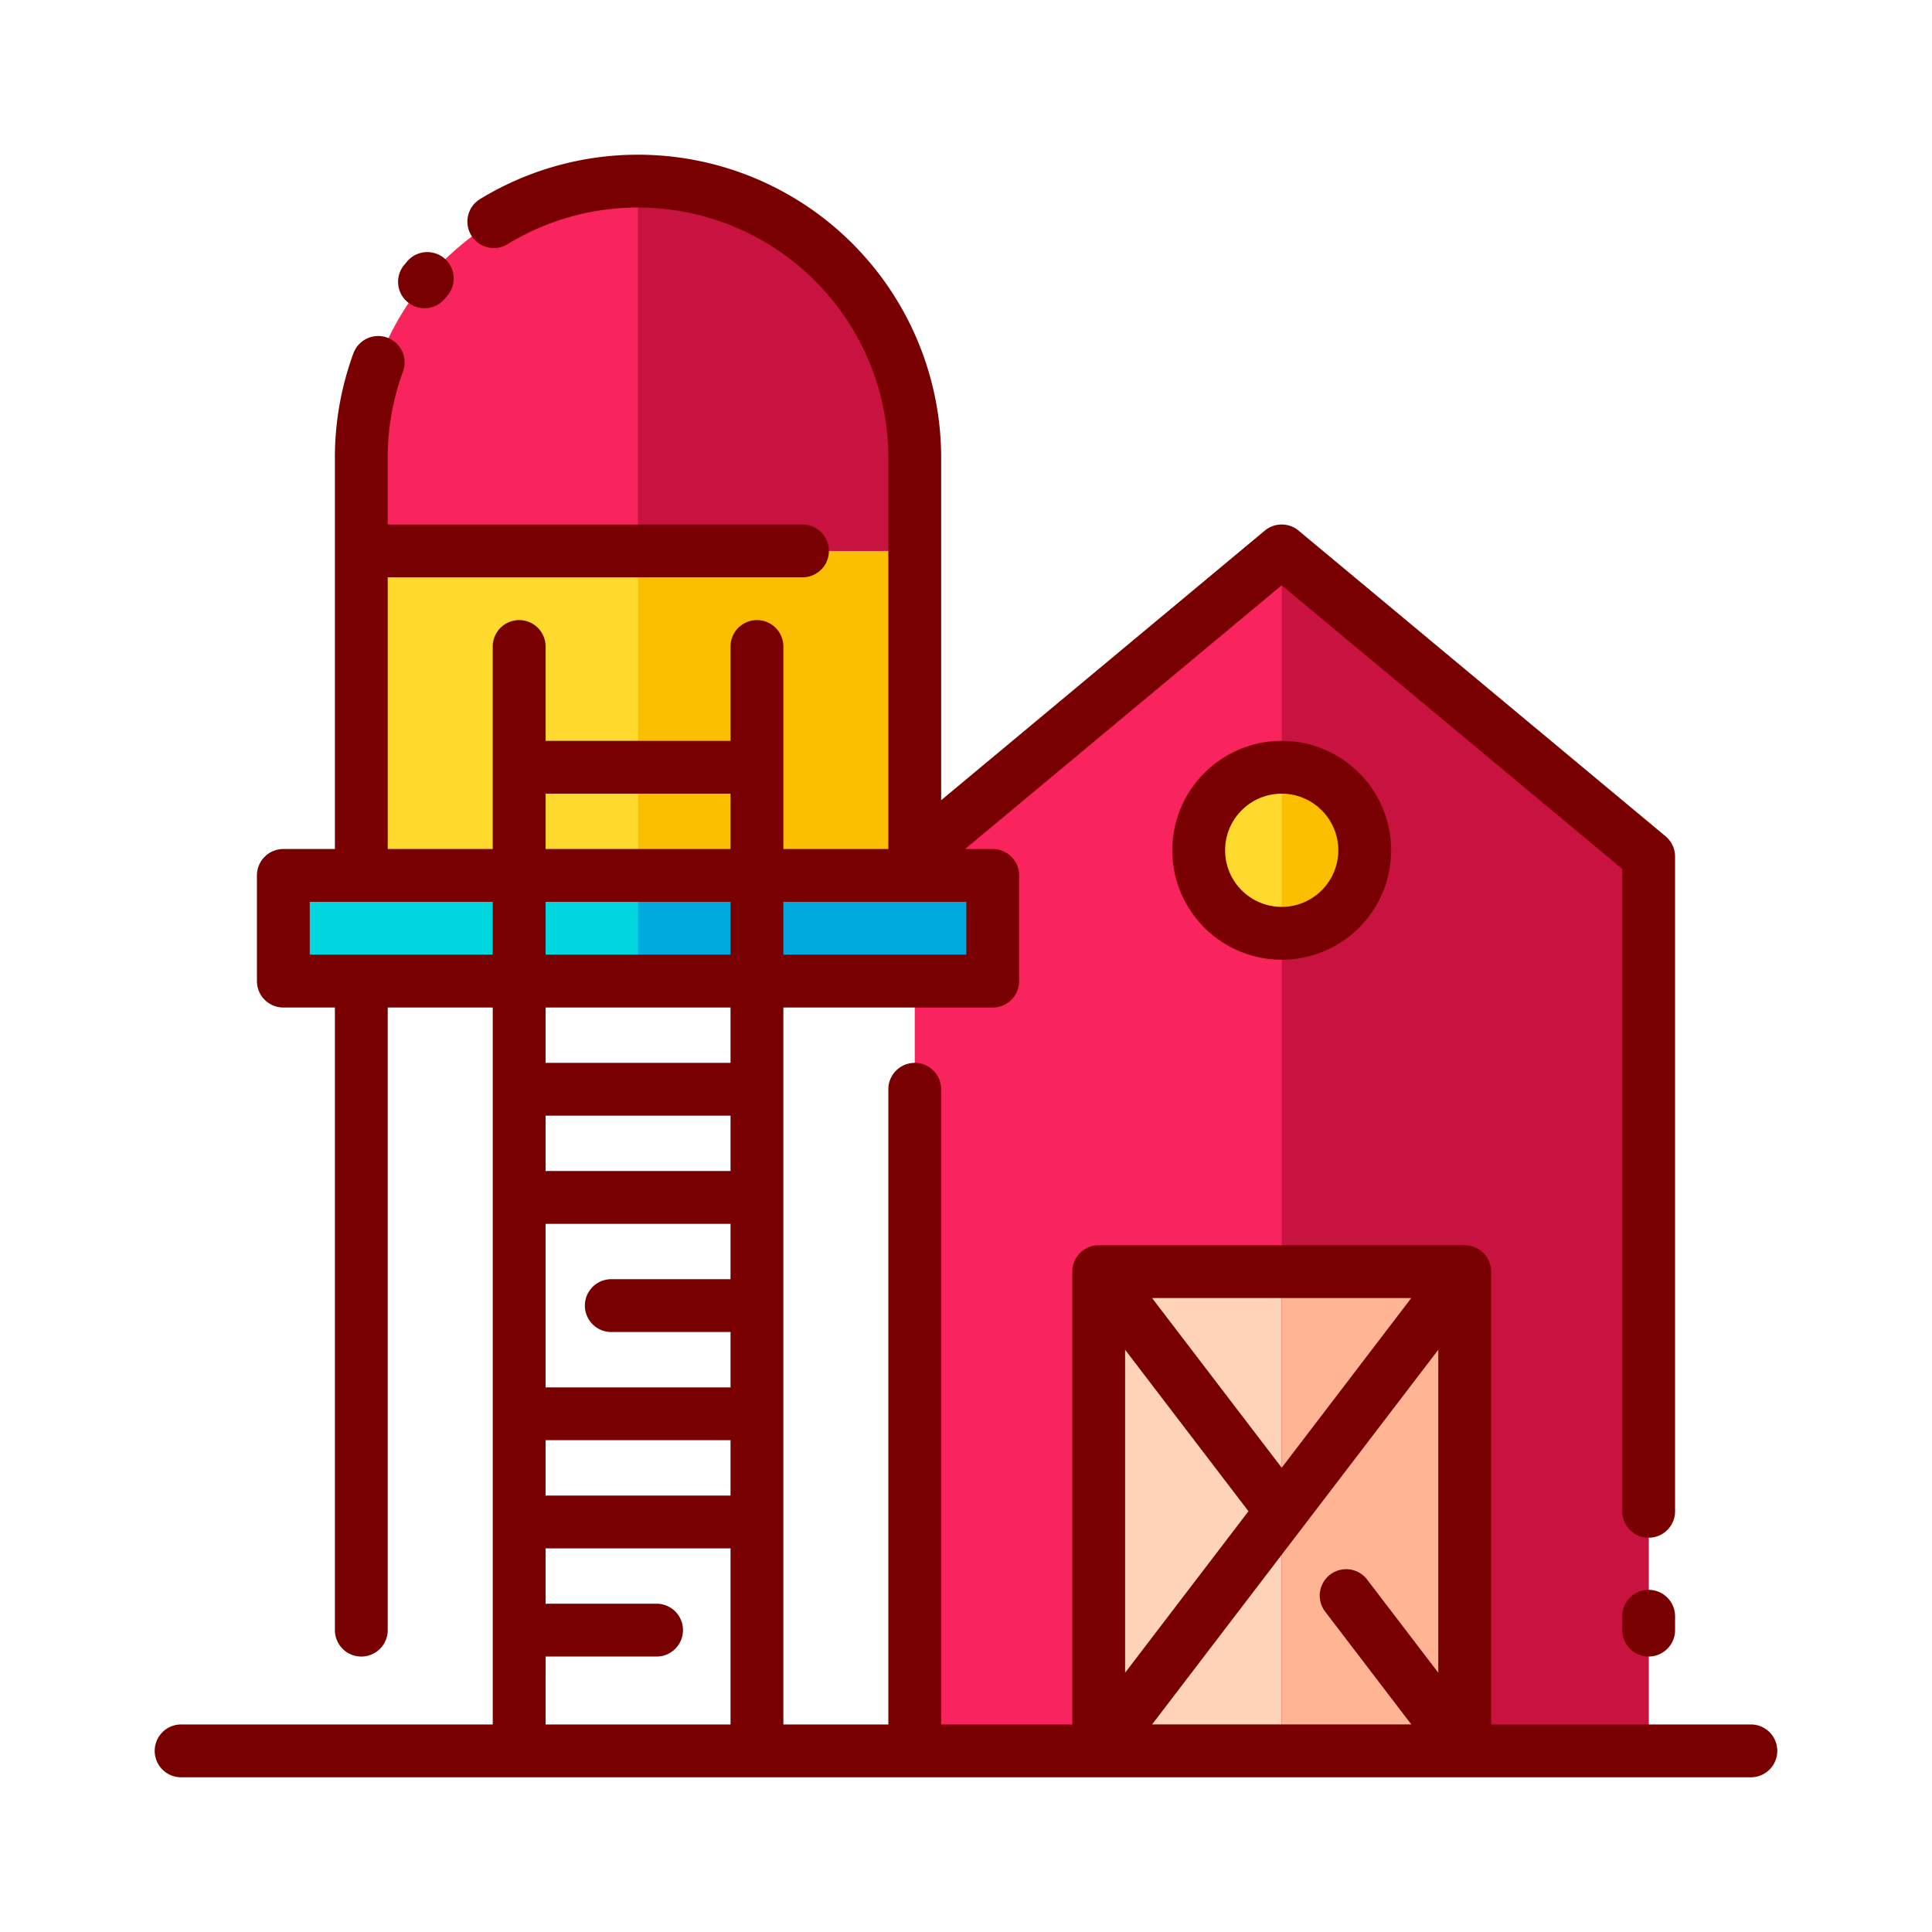 <svg id="Layer_1" data-name="Layer 1" xmlns="http://www.w3.org/2000/svg" viewBox="0 0 128 128"><title>SILO</title><path d="M42.272,12h0A18.333,18.333,0,0,1,60.6,30.333V58a0,0,0,0,1,0,0H23.938a0,0,0,0,1,0,0V30.333A18.333,18.333,0,0,1,42.272,12Z" style="fill:#ffd92d"/><path d="M60.6,58V30.333A18.333,18.333,0,0,0,42.272,12V58Z" style="fill:#fcbe00"/><polygon points="84.916 36.5 60.605 56.75 60.605 116 109.228 116 109.228 56.75 84.916 36.5" style="fill:#f9235e"/><rect x="72.79" y="84.25" width="24.25" height="31.75" style="fill:#ffd3b7"/><polygon points="84.915 36.501 84.915 116 109.228 116 109.228 56.75 84.916 36.5 84.915 36.501" style="fill:#c81341"/><rect x="84.915" y="84.25" width="12.125" height="31.75" style="fill:#ffb594"/><path d="M42.272,12A18.333,18.333,0,0,0,23.938,30.333V36.5H60.6V30.333A18.333,18.333,0,0,0,42.272,12Z" style="fill:#f9235e"/><circle cx="84.916" cy="56.333" r="5.5" style="fill:#ffd92d"/><rect x="18.773" y="58" width="46.998" height="7" style="fill:#00d6de"/><path d="M84.916,50.833h0v11h0a5.5,5.5,0,0,0,0-11Z" style="fill:#fcbe00"/><path d="M60.6,36.5V30.333A18.333,18.333,0,0,0,42.272,12V36.5Z" style="fill:#c81341"/><rect x="42.272" y="58" width="23.499" height="7" style="fill:#00a9de"/><path d="M116,114.25H98.791v-30a1.75,1.75,0,0,0-1.75-1.75H72.791a1.75,1.75,0,0,0-1.75,1.75v30H62.355V72.167a1.75,1.75,0,0,0-3.5,0V114.25H51.9V66.75H65.771A1.75,1.75,0,0,0,67.521,65V58a1.75,1.75,0,0,0-1.75-1.75H63.94L84.916,38.777,107.478,57.57v42.558a1.75,1.75,0,1,0,3.5,0V56.75a1.751,1.751,0,0,0-.63-1.345L86.036,35.155a1.751,1.751,0,0,0-2.24,0L62.355,53.015V30.333A20.088,20.088,0,0,0,31.817,13.182a1.75,1.75,0,1,0,1.824,2.987A16.587,16.587,0,0,1,58.855,30.333V56.25H51.9V42.833a1.75,1.75,0,0,0-3.5,0v6.25H36.146v-6.25a1.75,1.75,0,0,0-3.5,0V56.25H25.688v-18H53.167a1.75,1.75,0,0,0,0-3.5H25.688V30.333A16.533,16.533,0,0,1,26.706,24.6a1.75,1.75,0,0,0-3.284-1.21,20.023,20.023,0,0,0-1.234,6.946V56.25H18.772A1.75,1.75,0,0,0,17.022,58v7a1.75,1.75,0,0,0,1.75,1.75h3.416V108a1.75,1.75,0,0,0,3.5,0V66.75h6.958v47.5H12a1.75,1.75,0,0,0,0,3.5H116a1.75,1.75,0,0,0,0-3.5ZM74.541,89.424l8.173,10.7-8.173,10.7Zm10.375,7.818L76.329,86H93.5Zm10.375-7.818v21.4l-4.735-6.2a1.75,1.75,0,0,0-2.781,2.124l5.728,7.5H76.329ZM40.5,88.25h7.9v3.667H36.146V81.083H48.4V84.75H40.5a1.75,1.75,0,0,0,0,3.5Zm7.9-10.667H36.146V73.917H48.4ZM36.146,95.417H48.4v3.667H36.146ZM64.021,59.75v3.5H51.9v-3.5ZM48.4,63.25H36.146v-3.5H48.4ZM36.146,52.583H48.4V56.25H36.146ZM20.522,63.25v-3.5H32.646v3.5ZM48.4,66.75v3.667H36.146V66.75Zm-12.25,43H43.5a1.75,1.75,0,0,0,0-3.5H36.146v-3.667H48.4V114.25H36.146Z" style="fill:#790000"/><path d="M28.124,20.422a1.747,1.747,0,0,0,1.349-.634l.168-.2a1.75,1.75,0,0,0-2.664-2.271l-.2.239a1.75,1.75,0,0,0,1.347,2.866Z" style="fill:#790000"/><path d="M109.228,105.333a1.75,1.75,0,0,0-1.75,1.75V108a1.75,1.75,0,0,0,3.5,0v-.917A1.75,1.75,0,0,0,109.228,105.333Z" style="fill:#790000"/><path d="M77.666,56.333a7.25,7.25,0,1,0,7.25-7.25A7.258,7.258,0,0,0,77.666,56.333Zm11,0a3.75,3.75,0,1,1-3.75-3.75A3.754,3.754,0,0,1,88.666,56.333Z" style="fill:#790000"/></svg>